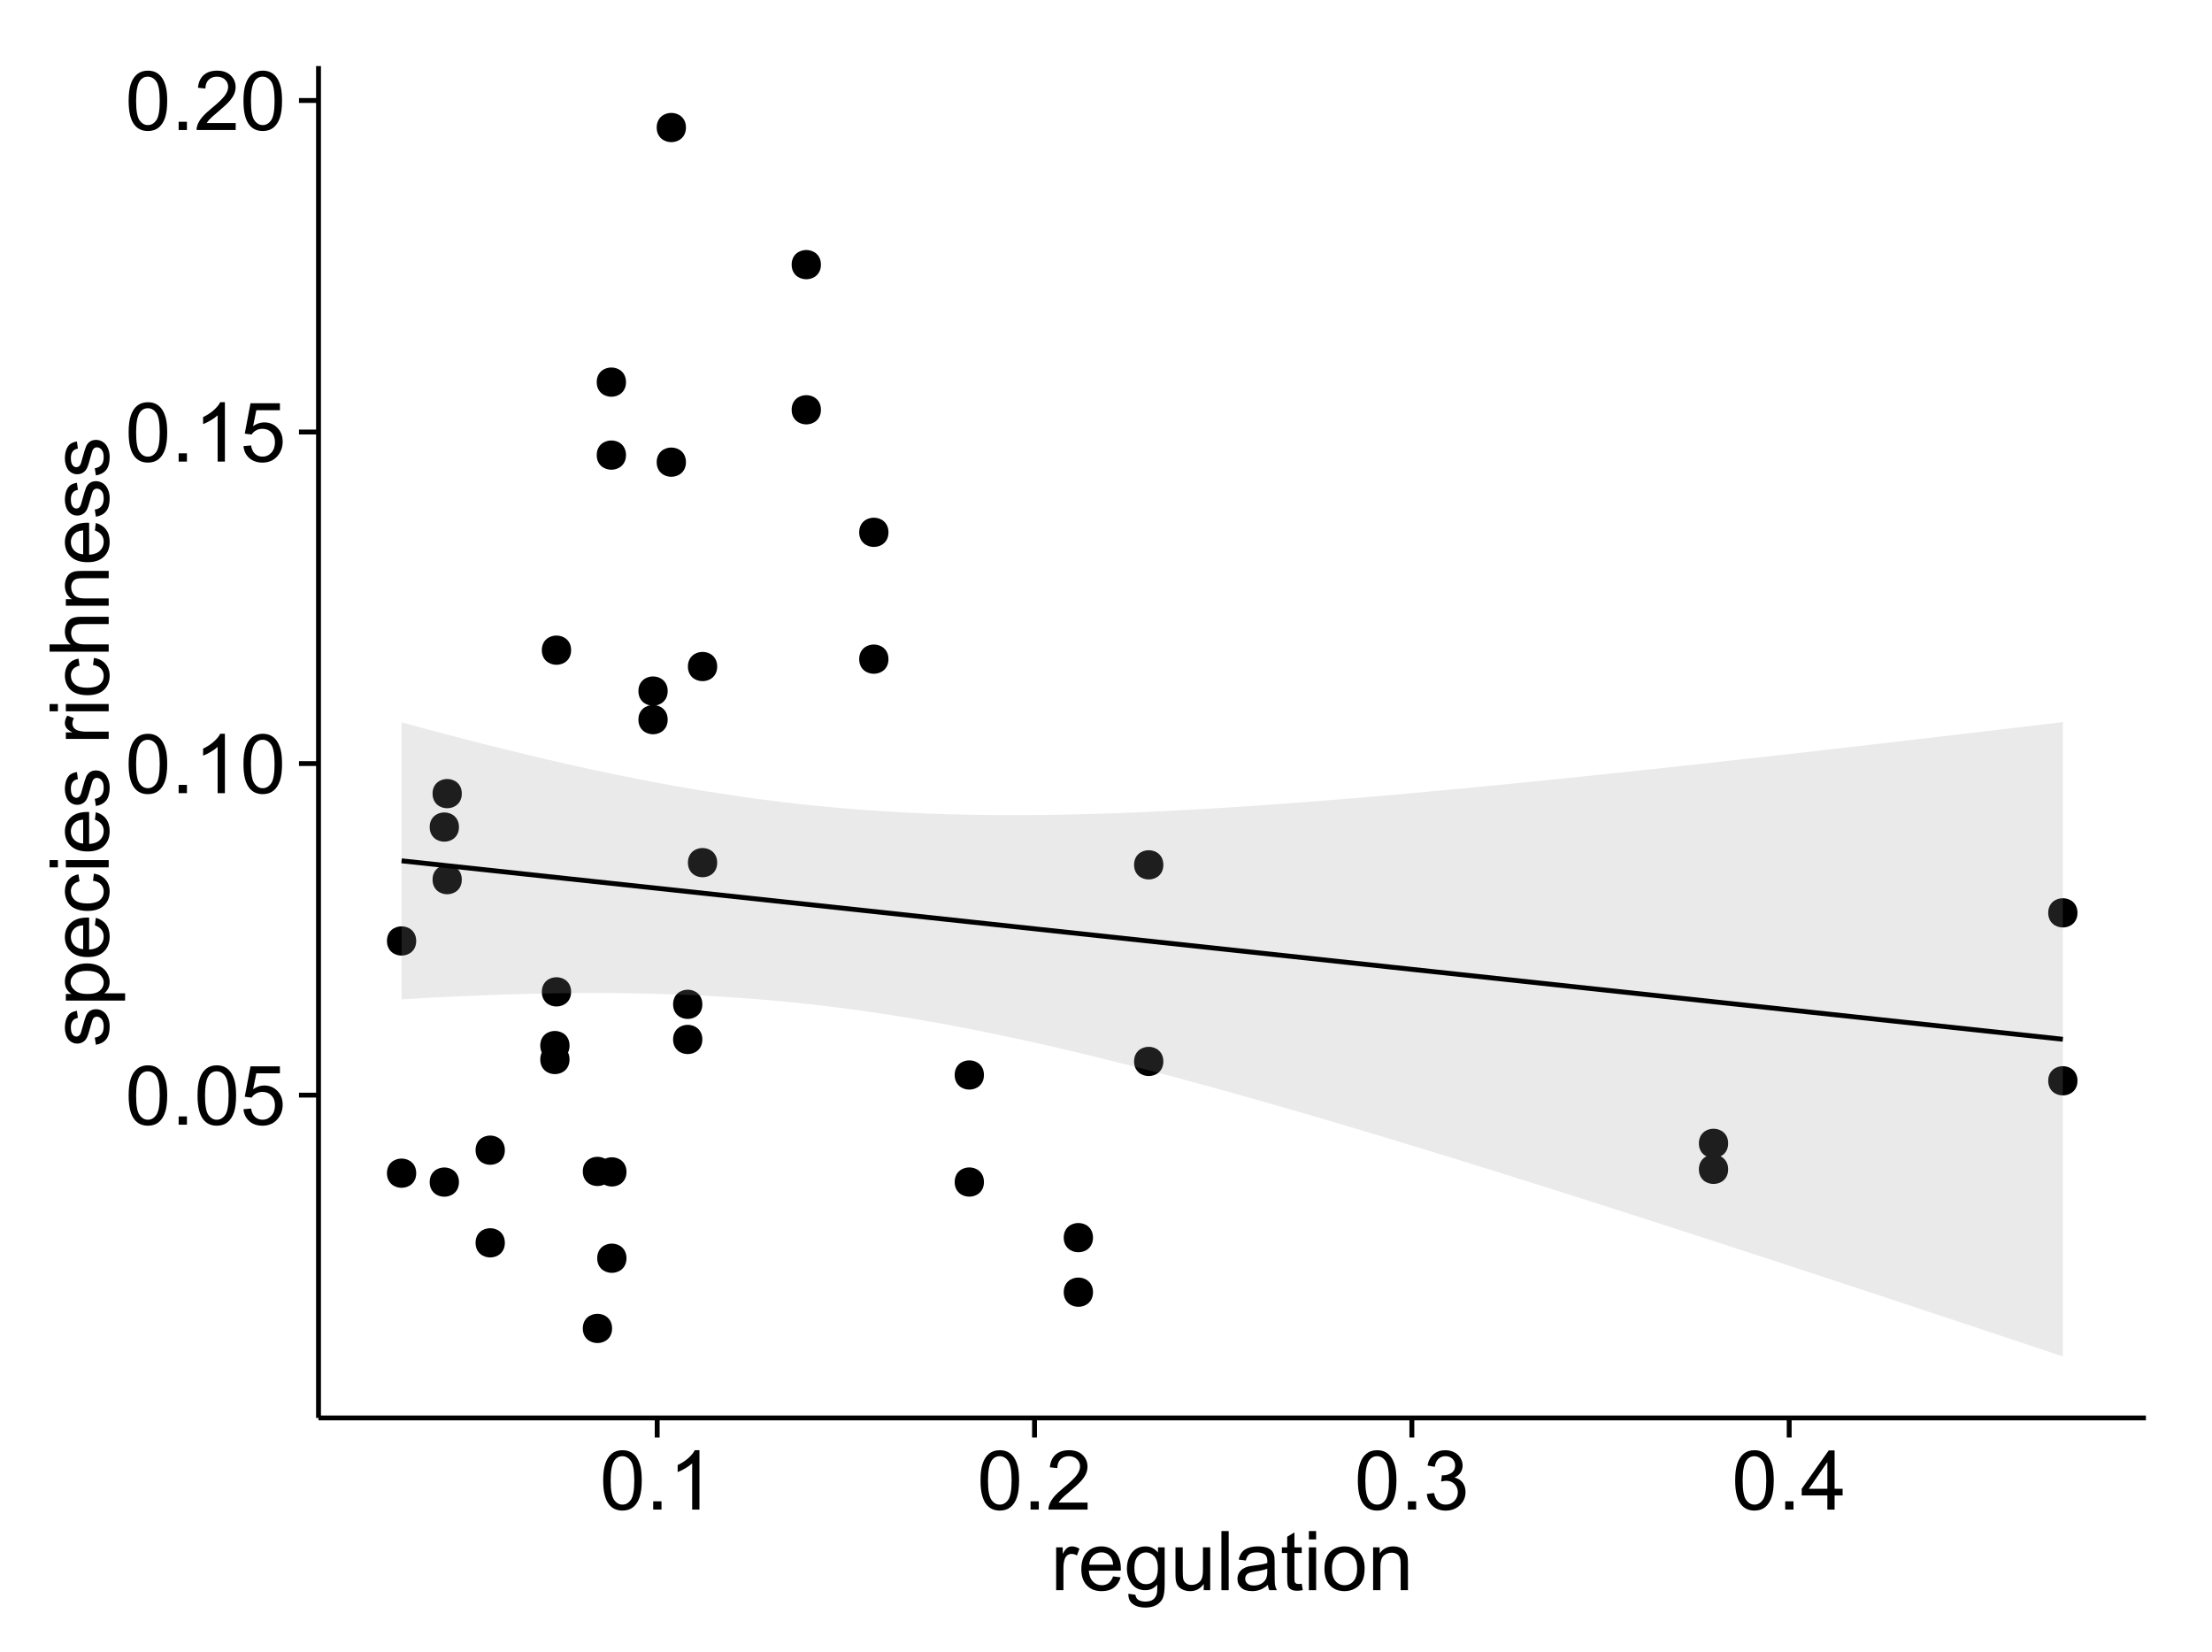 <?xml version="1.0" encoding="UTF-8"?>
<svg xmlns="http://www.w3.org/2000/svg" xmlns:xlink="http://www.w3.org/1999/xlink" width="482pt" height="360pt" viewBox="0 0 482 360" version="1.1">
<defs>
<g>
<symbol overflow="visible" id="glyph0-0">
<path style="stroke:none;" d="M 0.746 -6.355 C 0.742 -7.875 0.898 -9.102 1.215 -10.031 C 1.527 -10.961 1.996 -11.676 2.613 -12.18 C 3.23 -12.684 4.008 -12.938 4.949 -12.938 C 5.637 -12.938 6.242 -12.797 6.766 -12.52 C 7.285 -12.238 7.715 -11.836 8.059 -11.316 C 8.395 -10.789 8.664 -10.152 8.859 -9.398 C 9.051 -8.645 9.145 -7.629 9.148 -6.355 C 9.145 -4.84 8.992 -3.617 8.684 -2.691 C 8.371 -1.762 7.906 -1.047 7.289 -0.539 C 6.672 -0.035 5.891 0.215 4.949 0.219 C 3.703 0.215 2.727 -0.227 2.023 -1.117 C 1.168 -2.188 0.742 -3.934 0.746 -6.355 Z M 2.375 -6.355 C 2.371 -4.234 2.621 -2.824 3.117 -2.129 C 3.609 -1.426 4.219 -1.078 4.949 -1.082 C 5.672 -1.078 6.281 -1.43 6.781 -2.137 C 7.273 -2.836 7.523 -4.242 7.523 -6.355 C 7.523 -8.473 7.273 -9.883 6.781 -10.582 C 6.281 -11.277 5.664 -11.625 4.93 -11.629 C 4.199 -11.625 3.621 -11.316 3.191 -10.703 C 2.645 -9.918 2.371 -8.469 2.375 -6.355 Z M 2.375 -6.355 "/>
</symbol>
<symbol overflow="visible" id="glyph0-1">
<path style="stroke:none;" d="M 1.633 0 L 1.633 -1.801 L 3.438 -1.801 L 3.438 0 Z M 1.633 0 "/>
</symbol>
<symbol overflow="visible" id="glyph0-2">
<path style="stroke:none;" d="M 0.746 -3.375 L 2.406 -3.516 C 2.527 -2.707 2.812 -2.098 3.266 -1.691 C 3.711 -1.281 4.254 -1.078 4.887 -1.082 C 5.648 -1.078 6.293 -1.363 6.82 -1.941 C 7.344 -2.512 7.605 -3.273 7.609 -4.227 C 7.605 -5.125 7.352 -5.84 6.848 -6.363 C 6.34 -6.883 5.676 -7.141 4.859 -7.145 C 4.344 -7.141 3.887 -7.027 3.48 -6.797 C 3.07 -6.566 2.746 -6.266 2.516 -5.898 L 1.027 -6.09 L 2.277 -12.711 L 8.684 -12.711 L 8.684 -11.195 L 3.543 -11.195 L 2.848 -7.734 C 3.621 -8.273 4.43 -8.543 5.281 -8.543 C 6.402 -8.543 7.352 -8.152 8.129 -7.371 C 8.898 -6.59 9.285 -5.586 9.289 -4.367 C 9.285 -3.195 8.945 -2.188 8.27 -1.344 C 7.441 -0.301 6.316 0.215 4.887 0.219 C 3.715 0.215 2.758 -0.109 2.016 -0.766 C 1.273 -1.418 0.848 -2.289 0.746 -3.375 Z M 0.746 -3.375 "/>
</symbol>
<symbol overflow="visible" id="glyph0-3">
<path style="stroke:none;" d="M 6.707 0 L 5.125 0 L 5.125 -10.082 C 4.742 -9.715 4.242 -9.352 3.625 -8.988 C 3.004 -8.625 2.449 -8.352 1.961 -8.172 L 1.961 -9.703 C 2.844 -10.117 3.617 -10.621 4.281 -11.215 C 4.941 -11.805 5.41 -12.379 5.688 -12.938 L 6.707 -12.938 Z M 6.707 0 "/>
</symbol>
<symbol overflow="visible" id="glyph0-4">
<path style="stroke:none;" d="M 9.062 -1.52 L 9.062 0 L 0.547 0 C 0.531 -0.379 0.594 -0.742 0.73 -1.098 C 0.945 -1.676 1.293 -2.25 1.77 -2.812 C 2.246 -3.375 2.934 -4.023 3.84 -4.766 C 5.238 -5.906 6.188 -6.816 6.68 -7.492 C 7.172 -8.16 7.418 -8.793 7.418 -9.395 C 7.418 -10.02 7.191 -10.551 6.746 -10.98 C 6.293 -11.41 5.711 -11.625 4.992 -11.629 C 4.23 -11.625 3.621 -11.395 3.164 -10.941 C 2.703 -10.48 2.469 -9.848 2.469 -9.043 L 0.844 -9.211 C 0.953 -10.422 1.371 -11.344 2.102 -11.984 C 2.824 -12.617 3.801 -12.938 5.027 -12.938 C 6.262 -12.938 7.238 -12.594 7.961 -11.91 C 8.68 -11.223 9.039 -10.371 9.043 -9.359 C 9.039 -8.84 8.934 -8.336 8.727 -7.84 C 8.512 -7.34 8.164 -6.812 7.676 -6.266 C 7.188 -5.711 6.375 -4.957 5.238 -4 C 4.285 -3.199 3.676 -2.66 3.41 -2.379 C 3.141 -2.094 2.918 -1.805 2.742 -1.52 Z M 9.062 -1.52 "/>
</symbol>
<symbol overflow="visible" id="glyph0-5">
<path style="stroke:none;" d="M 0.758 -3.402 L 2.336 -3.613 C 2.516 -2.711 2.824 -2.062 3.266 -1.672 C 3.699 -1.273 4.23 -1.078 4.859 -1.082 C 5.602 -1.078 6.23 -1.336 6.746 -1.855 C 7.254 -2.367 7.512 -3.004 7.516 -3.77 C 7.512 -4.492 7.273 -5.094 6.801 -5.566 C 6.324 -6.035 5.723 -6.27 4.992 -6.273 C 4.691 -6.27 4.316 -6.211 3.875 -6.102 L 4.051 -7.488 C 4.152 -7.473 4.238 -7.465 4.305 -7.469 C 4.977 -7.465 5.582 -7.641 6.125 -7.996 C 6.66 -8.344 6.93 -8.887 6.934 -9.625 C 6.93 -10.199 6.734 -10.68 6.344 -11.062 C 5.949 -11.445 5.441 -11.637 4.824 -11.637 C 4.207 -11.637 3.695 -11.441 3.285 -11.055 C 2.875 -10.668 2.613 -10.09 2.496 -9.316 L 0.914 -9.598 C 1.105 -10.656 1.543 -11.477 2.23 -12.062 C 2.914 -12.645 3.766 -12.938 4.789 -12.938 C 5.488 -12.938 6.137 -12.785 6.73 -12.484 C 7.32 -12.18 7.773 -11.77 8.09 -11.25 C 8.402 -10.727 8.559 -10.172 8.562 -9.59 C 8.559 -9.031 8.41 -8.523 8.113 -8.066 C 7.812 -7.609 7.371 -7.246 6.785 -6.977 C 7.547 -6.801 8.137 -6.438 8.562 -5.883 C 8.98 -5.328 9.191 -4.633 9.195 -3.805 C 9.191 -2.676 8.781 -1.723 7.965 -0.945 C 7.141 -0.164 6.105 0.223 4.852 0.227 C 3.719 0.223 2.777 -0.109 2.035 -0.781 C 1.285 -1.453 0.859 -2.328 0.758 -3.402 Z M 0.758 -3.402 "/>
</symbol>
<symbol overflow="visible" id="glyph0-6">
<path style="stroke:none;" d="M 5.82 0 L 5.82 -3.086 L 0.227 -3.086 L 0.227 -4.535 L 6.109 -12.883 L 7.398 -12.883 L 7.398 -4.535 L 9.141 -4.535 L 9.141 -3.086 L 7.398 -3.086 L 7.398 0 Z M 5.82 -4.535 L 5.82 -10.344 L 1.785 -4.535 Z M 5.82 -4.535 "/>
</symbol>
<symbol overflow="visible" id="glyph0-7">
<path style="stroke:none;" d="M 1.168 0 L 1.168 -9.336 L 2.594 -9.336 L 2.594 -7.918 C 2.953 -8.578 3.289 -9.016 3.598 -9.23 C 3.906 -9.438 4.242 -9.543 4.613 -9.547 C 5.145 -9.543 5.688 -9.375 6.242 -9.035 L 5.695 -7.566 C 5.309 -7.793 4.922 -7.91 4.535 -7.91 C 4.188 -7.91 3.875 -7.805 3.602 -7.598 C 3.324 -7.387 3.129 -7.098 3.016 -6.734 C 2.836 -6.168 2.746 -5.555 2.75 -4.887 L 2.75 0 Z M 1.168 0 "/>
</symbol>
<symbol overflow="visible" id="glyph0-8">
<path style="stroke:none;" d="M 7.578 -3.008 L 9.211 -2.805 C 8.953 -1.848 8.473 -1.105 7.777 -0.578 C 7.078 -0.051 6.188 0.211 5.105 0.211 C 3.738 0.211 2.656 -0.207 1.859 -1.051 C 1.055 -1.887 0.656 -3.066 0.66 -4.586 C 0.656 -6.156 1.059 -7.375 1.871 -8.246 C 2.676 -9.109 3.727 -9.543 5.02 -9.547 C 6.266 -9.543 7.285 -9.117 8.078 -8.27 C 8.867 -7.418 9.262 -6.223 9.266 -4.684 C 9.262 -4.586 9.258 -4.445 9.254 -4.262 L 2.293 -4.262 C 2.348 -3.234 2.641 -2.449 3.164 -1.906 C 3.684 -1.359 4.332 -1.09 5.117 -1.09 C 5.691 -1.09 6.188 -1.242 6.598 -1.547 C 7.008 -1.852 7.332 -2.336 7.578 -3.008 Z M 2.383 -5.562 L 7.594 -5.562 C 7.523 -6.344 7.324 -6.934 6.996 -7.328 C 6.492 -7.934 5.836 -8.238 5.035 -8.242 C 4.305 -8.238 3.695 -7.996 3.203 -7.512 C 2.707 -7.027 2.434 -6.375 2.383 -5.562 Z M 2.383 -5.562 "/>
</symbol>
<symbol overflow="visible" id="glyph0-9">
<path style="stroke:none;" d="M 0.898 0.773 L 2.434 1 C 2.496 1.473 2.676 1.82 2.969 2.039 C 3.359 2.328 3.895 2.473 4.578 2.477 C 5.309 2.473 5.875 2.328 6.277 2.039 C 6.672 1.746 6.941 1.336 7.086 0.809 C 7.164 0.484 7.203 -0.191 7.199 -1.223 C 6.504 -0.406 5.641 0 4.613 0 C 3.324 0 2.332 -0.461 1.633 -1.387 C 0.926 -2.312 0.574 -3.422 0.578 -4.719 C 0.574 -5.605 0.734 -6.43 1.062 -7.184 C 1.383 -7.934 1.852 -8.516 2.465 -8.93 C 3.074 -9.34 3.793 -9.543 4.625 -9.547 C 5.719 -9.543 6.629 -9.098 7.348 -8.211 L 7.348 -9.336 L 8.805 -9.336 L 8.805 -1.266 C 8.801 0.188 8.652 1.215 8.359 1.824 C 8.062 2.426 7.594 2.906 6.953 3.262 C 6.309 3.609 5.52 3.785 4.586 3.789 C 3.473 3.785 2.574 3.535 1.887 3.035 C 1.199 2.535 0.867 1.781 0.898 0.773 Z M 2.207 -4.836 C 2.203 -3.605 2.445 -2.711 2.934 -2.152 C 3.418 -1.586 4.027 -1.305 4.766 -1.309 C 5.484 -1.305 6.094 -1.586 6.59 -2.148 C 7.078 -2.707 7.324 -3.586 7.328 -4.781 C 7.324 -5.922 7.07 -6.781 6.566 -7.363 C 6.059 -7.941 5.449 -8.23 4.738 -8.234 C 4.031 -8.23 3.434 -7.945 2.945 -7.379 C 2.449 -6.805 2.203 -5.957 2.207 -4.836 Z M 2.207 -4.836 "/>
</symbol>
<symbol overflow="visible" id="glyph0-10">
<path style="stroke:none;" d="M 7.305 0 L 7.305 -1.371 C 6.574 -0.316 5.586 0.211 4.344 0.211 C 3.789 0.211 3.273 0.105 2.797 -0.105 C 2.316 -0.316 1.965 -0.578 1.734 -0.898 C 1.504 -1.215 1.34 -1.609 1.25 -2.074 C 1.18 -2.383 1.148 -2.875 1.152 -3.551 L 1.152 -9.336 L 2.734 -9.336 L 2.734 -4.156 C 2.73 -3.328 2.762 -2.773 2.828 -2.488 C 2.926 -2.07 3.137 -1.742 3.461 -1.508 C 3.781 -1.266 4.18 -1.148 4.656 -1.152 C 5.129 -1.148 5.574 -1.27 5.992 -1.516 C 6.406 -1.758 6.699 -2.09 6.875 -2.508 C 7.047 -2.926 7.137 -3.531 7.137 -4.332 L 7.137 -9.336 L 8.719 -9.336 L 8.719 0 Z M 7.305 0 "/>
</symbol>
<symbol overflow="visible" id="glyph0-11">
<path style="stroke:none;" d="M 1.152 0 L 1.152 -12.883 L 2.734 -12.883 L 2.734 0 Z M 1.152 0 "/>
</symbol>
<symbol overflow="visible" id="glyph0-12">
<path style="stroke:none;" d="M 7.277 -1.152 C 6.691 -0.652 6.125 -0.301 5.586 -0.098 C 5.039 0.109 4.457 0.211 3.84 0.211 C 2.812 0.211 2.027 -0.039 1.477 -0.539 C 0.922 -1.039 0.645 -1.68 0.648 -2.461 C 0.645 -2.918 0.75 -3.336 0.961 -3.715 C 1.168 -4.09 1.438 -4.391 1.777 -4.621 C 2.113 -4.848 2.496 -5.02 2.918 -5.141 C 3.227 -5.219 3.695 -5.301 4.324 -5.379 C 5.602 -5.531 6.539 -5.711 7.145 -5.922 C 7.148 -6.137 7.152 -6.273 7.156 -6.336 C 7.152 -6.977 7.004 -7.434 6.707 -7.699 C 6.301 -8.055 5.699 -8.23 4.906 -8.234 C 4.156 -8.23 3.609 -8.102 3.258 -7.844 C 2.902 -7.582 2.637 -7.121 2.469 -6.461 L 0.922 -6.672 C 1.059 -7.332 1.293 -7.867 1.617 -8.273 C 1.938 -8.68 2.402 -8.992 3.016 -9.215 C 3.621 -9.434 4.328 -9.543 5.133 -9.547 C 5.93 -9.543 6.574 -9.449 7.074 -9.266 C 7.566 -9.074 7.934 -8.84 8.172 -8.555 C 8.402 -8.27 8.566 -7.91 8.664 -7.48 C 8.715 -7.207 8.742 -6.719 8.746 -6.02 L 8.746 -3.91 C 8.742 -2.434 8.773 -1.504 8.844 -1.117 C 8.906 -0.727 9.043 -0.355 9.246 0 L 7.594 0 C 7.43 -0.328 7.324 -0.711 7.277 -1.152 Z M 7.145 -4.684 C 6.566 -4.445 5.707 -4.246 4.562 -4.086 C 3.91 -3.988 3.449 -3.883 3.18 -3.77 C 2.91 -3.648 2.703 -3.477 2.555 -3.254 C 2.406 -3.027 2.332 -2.777 2.336 -2.504 C 2.332 -2.078 2.492 -1.727 2.816 -1.449 C 3.133 -1.164 3.602 -1.023 4.219 -1.027 C 4.828 -1.023 5.367 -1.156 5.844 -1.426 C 6.312 -1.691 6.664 -2.059 6.891 -2.523 C 7.059 -2.879 7.141 -3.406 7.145 -4.105 Z M 7.145 -4.684 "/>
</symbol>
<symbol overflow="visible" id="glyph0-13">
<path style="stroke:none;" d="M 4.641 -1.414 L 4.867 -0.016 C 4.422 0.078 4.023 0.121 3.672 0.125 C 3.098 0.121 2.652 0.035 2.336 -0.148 C 2.02 -0.328 1.797 -0.566 1.668 -0.863 C 1.539 -1.156 1.477 -1.781 1.477 -2.734 L 1.477 -8.102 L 0.316 -8.102 L 0.316 -9.336 L 1.477 -9.336 L 1.477 -11.645 L 3.051 -12.594 L 3.051 -9.336 L 4.641 -9.336 L 4.641 -8.102 L 3.051 -8.102 L 3.051 -2.645 C 3.047 -2.191 3.074 -1.902 3.133 -1.773 C 3.188 -1.645 3.277 -1.543 3.406 -1.465 C 3.527 -1.387 3.707 -1.348 3.945 -1.352 C 4.117 -1.348 4.352 -1.367 4.641 -1.414 Z M 4.641 -1.414 "/>
</symbol>
<symbol overflow="visible" id="glyph0-14">
<path style="stroke:none;" d="M 1.195 -11.066 L 1.195 -12.883 L 2.777 -12.883 L 2.777 -11.066 Z M 1.195 0 L 1.195 -9.336 L 2.777 -9.336 L 2.777 0 Z M 1.195 0 "/>
</symbol>
<symbol overflow="visible" id="glyph0-15">
<path style="stroke:none;" d="M 0.598 -4.668 C 0.598 -6.391 1.078 -7.672 2.039 -8.508 C 2.84 -9.199 3.816 -9.543 4.977 -9.547 C 6.254 -9.543 7.305 -9.125 8.121 -8.285 C 8.934 -7.441 9.34 -6.277 9.344 -4.797 C 9.34 -3.594 9.16 -2.648 8.801 -1.961 C 8.441 -1.27 7.914 -0.734 7.227 -0.359 C 6.535 0.023 5.785 0.211 4.977 0.211 C 3.664 0.211 2.609 -0.207 1.805 -1.047 C 1 -1.883 0.598 -3.09 0.598 -4.668 Z M 2.223 -4.668 C 2.219 -3.469 2.48 -2.574 3.004 -1.98 C 3.523 -1.387 4.18 -1.09 4.977 -1.09 C 5.758 -1.09 6.41 -1.387 6.934 -1.984 C 7.453 -2.582 7.715 -3.492 7.719 -4.719 C 7.715 -5.871 7.453 -6.746 6.93 -7.344 C 6.402 -7.934 5.75 -8.23 4.977 -8.234 C 4.18 -8.23 3.523 -7.938 3.004 -7.348 C 2.48 -6.754 2.219 -5.859 2.223 -4.668 Z M 2.223 -4.668 "/>
</symbol>
<symbol overflow="visible" id="glyph0-16">
<path style="stroke:none;" d="M 1.188 0 L 1.188 -9.336 L 2.609 -9.336 L 2.609 -8.008 C 3.293 -9.031 4.285 -9.543 5.582 -9.547 C 6.141 -9.543 6.656 -9.441 7.133 -9.242 C 7.602 -9.035 7.957 -8.77 8.191 -8.445 C 8.426 -8.113 8.59 -7.727 8.684 -7.277 C 8.742 -6.98 8.77 -6.465 8.773 -5.738 L 8.773 0 L 7.188 0 L 7.188 -5.68 C 7.184 -6.32 7.121 -6.801 7.004 -7.121 C 6.879 -7.438 6.66 -7.695 6.348 -7.887 C 6.031 -8.074 5.664 -8.168 5.246 -8.172 C 4.566 -8.168 3.984 -7.953 3.5 -7.531 C 3.008 -7.102 2.766 -6.293 2.77 -5.098 L 2.77 0 Z M 1.188 0 "/>
</symbol>
<symbol overflow="visible" id="glyph1-0">
<path style="stroke:none;" d="M -2.785 -0.555 L -3.031 -2.117 C -2.402 -2.203 -1.922 -2.449 -1.59 -2.852 C -1.254 -3.25 -1.09 -3.812 -1.09 -4.535 C -1.09 -5.262 -1.234 -5.801 -1.531 -6.152 C -1.824 -6.504 -2.172 -6.68 -2.574 -6.68 C -2.926 -6.68 -3.207 -6.523 -3.418 -6.215 C -3.555 -5.996 -3.734 -5.457 -3.953 -4.598 C -4.246 -3.434 -4.5 -2.629 -4.715 -2.184 C -4.926 -1.734 -5.223 -1.395 -5.602 -1.164 C -5.98 -0.93 -6.398 -0.812 -6.855 -0.816 C -7.27 -0.812 -7.652 -0.91 -8.012 -1.102 C -8.363 -1.293 -8.66 -1.551 -8.895 -1.883 C -9.074 -2.125 -9.227 -2.461 -9.355 -2.887 C -9.48 -3.309 -9.543 -3.766 -9.547 -4.254 C -9.543 -4.984 -9.438 -5.625 -9.23 -6.184 C -9.016 -6.734 -8.73 -7.145 -8.371 -7.41 C -8.008 -7.672 -7.527 -7.852 -6.926 -7.953 L -6.715 -6.406 C -7.195 -6.332 -7.57 -6.129 -7.84 -5.797 C -8.105 -5.457 -8.238 -4.98 -8.242 -4.367 C -8.238 -3.637 -8.117 -3.121 -7.883 -2.812 C -7.641 -2.5 -7.359 -2.344 -7.039 -2.348 C -6.832 -2.344 -6.648 -2.406 -6.484 -2.539 C -6.312 -2.664 -6.172 -2.867 -6.062 -3.148 C -6.004 -3.301 -5.871 -3.766 -5.66 -4.543 C -5.359 -5.66 -5.113 -6.441 -4.926 -6.887 C -4.734 -7.324 -4.457 -7.672 -4.094 -7.926 C -3.73 -8.176 -3.281 -8.301 -2.742 -8.305 C -2.211 -8.301 -1.711 -8.148 -1.25 -7.844 C -0.781 -7.535 -0.422 -7.09 -0.172 -6.512 C 0.086 -5.926 0.211 -5.27 0.211 -4.543 C 0.211 -3.328 -0.039 -2.406 -0.543 -1.77 C -1.047 -1.133 -1.793 -0.727 -2.785 -0.555 Z M -2.785 -0.555 "/>
</symbol>
<symbol overflow="visible" id="glyph1-1">
<path style="stroke:none;" d="M 3.578 -1.188 L -9.336 -1.188 L -9.336 -2.629 L -8.121 -2.629 C -8.594 -2.965 -8.949 -3.348 -9.188 -3.777 C -9.426 -4.203 -9.543 -4.723 -9.547 -5.336 C -9.543 -6.129 -9.34 -6.832 -8.93 -7.445 C -8.516 -8.051 -7.934 -8.512 -7.191 -8.824 C -6.441 -9.133 -5.625 -9.285 -4.738 -9.289 C -3.781 -9.285 -2.922 -9.113 -2.156 -8.773 C -1.391 -8.43 -0.805 -7.934 -0.398 -7.281 C 0.008 -6.625 0.211 -5.938 0.211 -5.219 C 0.211 -4.691 0.102 -4.219 -0.121 -3.801 C -0.344 -3.379 -0.625 -3.035 -0.965 -2.77 L 3.578 -2.77 Z M -4.613 -2.621 C -3.41 -2.613 -2.523 -2.855 -1.949 -3.348 C -1.375 -3.832 -1.09 -4.422 -1.09 -5.117 C -1.09 -5.816 -1.387 -6.418 -1.98 -6.922 C -2.574 -7.418 -3.496 -7.668 -4.746 -7.672 C -5.934 -7.668 -6.824 -7.426 -7.418 -6.938 C -8.008 -6.449 -8.301 -5.863 -8.305 -5.188 C -8.301 -4.508 -7.988 -3.914 -7.359 -3.398 C -6.727 -2.879 -5.809 -2.617 -4.613 -2.621 Z M -4.613 -2.621 "/>
</symbol>
<symbol overflow="visible" id="glyph1-2">
<path style="stroke:none;" d="M -3.004 -7.578 L -2.805 -9.211 C -1.848 -8.953 -1.105 -8.473 -0.578 -7.777 C -0.051 -7.078 0.211 -6.188 0.211 -5.105 C 0.211 -3.738 -0.207 -2.656 -1.051 -1.859 C -1.887 -1.055 -3.066 -0.656 -4.586 -0.66 C -6.156 -0.656 -7.375 -1.059 -8.246 -1.871 C -9.109 -2.676 -9.543 -3.727 -9.547 -5.02 C -9.543 -6.266 -9.117 -7.285 -8.27 -8.078 C -7.418 -8.867 -6.223 -9.262 -4.684 -9.266 C -4.586 -9.262 -4.445 -9.258 -4.262 -9.254 L -4.262 -2.293 C -3.234 -2.348 -2.449 -2.641 -1.906 -3.164 C -1.359 -3.684 -1.09 -4.332 -1.09 -5.117 C -1.09 -5.691 -1.242 -6.188 -1.547 -6.598 C -1.852 -7.008 -2.336 -7.332 -3.004 -7.578 Z M -5.562 -2.383 L -5.562 -7.594 C -6.344 -7.523 -6.934 -7.324 -7.328 -6.996 C -7.934 -6.492 -8.238 -5.836 -8.242 -5.035 C -8.238 -4.305 -7.996 -3.695 -7.512 -3.203 C -7.027 -2.707 -6.375 -2.434 -5.562 -2.383 Z M -5.562 -2.383 "/>
</symbol>
<symbol overflow="visible" id="glyph1-3">
<path style="stroke:none;" d="M -3.418 -7.277 L -3.215 -8.832 C -2.141 -8.66 -1.301 -8.227 -0.699 -7.527 C -0.09 -6.824 0.211 -5.965 0.211 -4.949 C 0.211 -3.668 -0.203 -2.641 -1.039 -1.867 C -1.871 -1.09 -3.07 -0.703 -4.633 -0.703 C -5.637 -0.703 -6.52 -0.867 -7.277 -1.203 C -8.031 -1.535 -8.598 -2.047 -8.977 -2.73 C -9.355 -3.41 -9.543 -4.152 -9.547 -4.957 C -9.543 -5.969 -9.289 -6.797 -8.777 -7.441 C -8.262 -8.086 -7.531 -8.5 -6.59 -8.684 L -6.355 -7.145 C -6.98 -6.996 -7.453 -6.738 -7.77 -6.367 C -8.082 -5.992 -8.238 -5.543 -8.242 -5.02 C -8.238 -4.219 -7.953 -3.57 -7.387 -3.074 C -6.812 -2.574 -5.91 -2.324 -4.676 -2.328 C -3.422 -2.324 -2.508 -2.566 -1.941 -3.047 C -1.371 -3.527 -1.09 -4.152 -1.09 -4.93 C -1.09 -5.547 -1.277 -6.066 -1.66 -6.484 C -2.035 -6.898 -2.621 -7.164 -3.418 -7.277 Z M -3.418 -7.277 "/>
</symbol>
<symbol overflow="visible" id="glyph1-4">
<path style="stroke:none;" d="M -11.066 -1.195 L -12.883 -1.195 L -12.883 -2.777 L -11.066 -2.777 Z M 0 -1.195 L -9.336 -1.195 L -9.336 -2.777 L 0 -2.777 Z M 0 -1.195 "/>
</symbol>
<symbol overflow="visible" id="glyph1-5">
<path style="stroke:none;" d=""/>
</symbol>
<symbol overflow="visible" id="glyph1-6">
<path style="stroke:none;" d="M 0 -1.168 L -9.336 -1.168 L -9.336 -2.594 L -7.918 -2.594 C -8.578 -2.953 -9.016 -3.289 -9.23 -3.598 C -9.438 -3.906 -9.543 -4.242 -9.547 -4.613 C -9.543 -5.145 -9.375 -5.688 -9.035 -6.242 L -7.566 -5.695 C -7.793 -5.309 -7.91 -4.922 -7.91 -4.535 C -7.91 -4.188 -7.805 -3.875 -7.598 -3.602 C -7.387 -3.324 -7.098 -3.129 -6.734 -3.016 C -6.168 -2.836 -5.555 -2.746 -4.887 -2.75 L 0 -2.75 Z M 0 -1.168 "/>
</symbol>
<symbol overflow="visible" id="glyph1-7">
<path style="stroke:none;" d="M 0 -1.188 L -12.883 -1.188 L -12.883 -2.77 L -8.262 -2.77 C -9.117 -3.504 -9.543 -4.434 -9.547 -5.562 C -9.543 -6.25 -9.406 -6.852 -9.137 -7.363 C -8.859 -7.871 -8.484 -8.234 -8.004 -8.457 C -7.523 -8.676 -6.824 -8.789 -5.914 -8.789 L 0 -8.789 L 0 -7.207 L -5.914 -7.207 C -6.703 -7.207 -7.281 -7.035 -7.641 -6.691 C -8 -6.348 -8.18 -5.863 -8.184 -5.238 C -8.18 -4.77 -8.059 -4.328 -7.816 -3.914 C -7.574 -3.5 -7.242 -3.203 -6.828 -3.031 C -6.406 -2.852 -5.832 -2.766 -5.105 -2.77 L 0 -2.77 Z M 0 -1.188 "/>
</symbol>
<symbol overflow="visible" id="glyph1-8">
<path style="stroke:none;" d="M 0 -1.188 L -9.336 -1.188 L -9.336 -2.609 L -8.008 -2.609 C -9.031 -3.293 -9.543 -4.285 -9.547 -5.582 C -9.543 -6.141 -9.441 -6.656 -9.242 -7.133 C -9.035 -7.602 -8.77 -7.957 -8.445 -8.191 C -8.113 -8.426 -7.727 -8.59 -7.277 -8.684 C -6.98 -8.742 -6.465 -8.77 -5.738 -8.773 L 0 -8.773 L 0 -7.188 L -5.68 -7.188 C -6.32 -7.184 -6.801 -7.121 -7.121 -7.004 C -7.438 -6.879 -7.695 -6.66 -7.887 -6.348 C -8.074 -6.031 -8.168 -5.664 -8.172 -5.246 C -8.168 -4.57 -7.953 -3.992 -7.531 -3.504 C -7.102 -3.012 -6.293 -2.766 -5.098 -2.77 L 0 -2.77 Z M 0 -1.188 "/>
</symbol>
</g>
<clipPath id="clip1">
  <path d="M 69.406 14.398 L 468.602 14.398 L 468.602 309.953 L 69.406 309.953 Z M 69.406 14.398 "/>
</clipPath>
</defs>
<g id="surface2551">
<rect x="0" y="0" width="482" height="360" style="fill:rgb(100%,100%,100%);fill-opacity:1;stroke:none;"/>
<rect x="0" y="0" width="482" height="360" style="fill:rgb(100%,100%,100%);fill-opacity:1;stroke:none;"/>
<path style="fill:none;stroke-width:1.063;stroke-linecap:round;stroke-linejoin:round;stroke:rgb(100%,100%,100%);stroke-opacity:1;stroke-miterlimit:10;" d="M 0 360 L 482 360 L 482 0 L 0 0 Z M 0 360 "/>
<g clip-path="url(#clip1)" clip-rule="nonzero">
<path style=" stroke:none;fill-rule:nonzero;fill:rgb(100%,100%,100%);fill-opacity:1;" d="M 69.406 308.957 L 467.602 308.957 L 467.602 14.402 L 69.406 14.402 Z M 69.406 308.957 "/>
<path style=" stroke:none;fill-rule:nonzero;fill:rgb(0%,0%,0%);fill-opacity:1;" d="M 99.566 191.664 C 99.566 194.5 95.316 194.5 95.316 191.664 C 95.316 188.832 99.566 188.832 99.566 191.664 "/>
<path style=" stroke:none;fill-rule:nonzero;fill:rgb(0%,0%,0%);fill-opacity:1;" d="M 252.43 231.277 C 252.43 234.113 248.18 234.113 248.18 231.277 C 248.18 228.445 252.43 228.445 252.43 231.277 "/>
<path style=" stroke:none;fill-rule:nonzero;fill:rgb(0%,0%,0%);fill-opacity:1;" d="M 89.629 255.625 C 89.629 258.461 85.379 258.461 85.379 255.625 C 85.379 252.793 89.629 252.793 89.629 255.625 "/>
<path style=" stroke:none;fill-rule:nonzero;fill:rgb(0%,0%,0%);fill-opacity:1;" d="M 252.43 188.445 C 252.43 191.277 248.18 191.277 248.18 188.445 C 248.18 185.609 252.43 185.609 252.43 188.445 "/>
<path style=" stroke:none;fill-rule:nonzero;fill:rgb(0%,0%,0%);fill-opacity:1;" d="M 177.816 89.289 C 177.816 92.121 173.566 92.121 173.566 89.289 C 173.566 86.453 177.816 86.453 177.816 89.289 "/>
<path style=" stroke:none;fill-rule:nonzero;fill:rgb(0%,0%,0%);fill-opacity:1;" d="M 451.625 235.496 C 451.625 238.332 447.375 238.332 447.375 235.496 C 447.375 232.664 451.625 232.664 451.625 235.496 "/>
<path style=" stroke:none;fill-rule:nonzero;fill:rgb(0%,0%,0%);fill-opacity:1;" d="M 451.625 198.902 C 451.625 201.738 447.375 201.738 447.375 198.902 C 447.375 196.066 451.625 196.066 451.625 198.902 "/>
<path style=" stroke:none;fill-rule:nonzero;fill:rgb(0%,0%,0%);fill-opacity:1;" d="M 98.945 180.211 C 98.945 183.047 94.691 183.047 94.691 180.211 C 94.691 177.375 98.945 177.375 98.945 180.211 "/>
<path style=" stroke:none;fill-rule:nonzero;fill:rgb(0%,0%,0%);fill-opacity:1;" d="M 98.945 257.57 C 98.945 260.402 94.691 260.402 94.691 257.57 C 94.691 254.734 98.945 254.734 98.945 257.57 "/>
<path style=" stroke:none;fill-rule:nonzero;fill:rgb(0%,0%,0%);fill-opacity:1;" d="M 123.039 227.824 C 123.039 230.66 118.789 230.66 118.789 227.824 C 118.789 224.988 123.039 224.988 123.039 227.824 "/>
<path style=" stroke:none;fill-rule:nonzero;fill:rgb(0%,0%,0%);fill-opacity:1;" d="M 155.215 145.234 C 155.215 148.066 150.961 148.066 150.961 145.234 C 150.961 142.398 155.215 142.398 155.215 145.234 "/>
<path style=" stroke:none;fill-rule:nonzero;fill:rgb(0%,0%,0%);fill-opacity:1;" d="M 155.215 187.965 C 155.215 190.797 150.961 190.797 150.961 187.965 C 150.961 185.129 155.215 185.129 155.215 187.965 "/>
<path style=" stroke:none;fill-rule:nonzero;fill:rgb(0%,0%,0%);fill-opacity:1;" d="M 192.535 115.988 C 192.535 118.824 188.281 118.824 188.281 115.988 C 188.281 113.152 192.535 113.152 192.535 115.988 "/>
<path style=" stroke:none;fill-rule:nonzero;fill:rgb(0%,0%,0%);fill-opacity:1;" d="M 135.344 83.262 C 135.344 86.098 131.09 86.098 131.09 83.262 C 131.09 80.426 135.344 80.426 135.344 83.262 "/>
<path style=" stroke:none;fill-rule:nonzero;fill:rgb(0%,0%,0%);fill-opacity:1;" d="M 135.344 99.16 C 135.344 101.996 131.09 101.996 131.09 99.16 C 131.09 96.328 135.344 96.328 135.344 99.16 "/>
<path style=" stroke:none;fill-rule:nonzero;fill:rgb(0%,0%,0%);fill-opacity:1;" d="M 375.508 254.789 C 375.508 257.625 371.254 257.625 371.254 254.789 C 371.254 251.957 375.508 251.957 375.508 254.789 "/>
<path style=" stroke:none;fill-rule:nonzero;fill:rgb(0%,0%,0%);fill-opacity:1;" d="M 375.508 249.129 C 375.508 251.965 371.254 251.965 371.254 249.129 C 371.254 246.293 375.508 246.293 375.508 249.129 "/>
<path style=" stroke:none;fill-rule:nonzero;fill:rgb(0%,0%,0%);fill-opacity:1;" d="M 177.816 57.66 C 177.816 60.496 173.566 60.496 173.566 57.66 C 173.566 54.828 177.816 54.828 177.816 57.66 "/>
<path style=" stroke:none;fill-rule:nonzero;fill:rgb(0%,0%,0%);fill-opacity:1;" d="M 192.535 143.625 C 192.535 146.461 188.281 146.461 188.281 143.625 C 188.281 140.789 192.535 140.789 192.535 143.625 "/>
<path style=" stroke:none;fill-rule:nonzero;fill:rgb(0%,0%,0%);fill-opacity:1;" d="M 123.039 230.859 C 123.039 233.695 118.789 233.695 118.789 230.859 C 118.789 228.023 123.039 228.023 123.039 230.859 "/>
<path style=" stroke:none;fill-rule:nonzero;fill:rgb(0%,0%,0%);fill-opacity:1;" d="M 89.629 205.027 C 89.629 207.863 85.379 207.863 85.379 205.027 C 85.379 202.195 89.629 202.195 89.629 205.027 "/>
<path style=" stroke:none;fill-rule:nonzero;fill:rgb(0%,0%,0%);fill-opacity:1;" d="M 99.566 172.922 C 99.566 175.758 95.316 175.758 95.316 172.922 C 95.316 170.09 99.566 170.09 99.566 172.922 "/>
<path style=" stroke:none;fill-rule:nonzero;fill:rgb(0%,0%,0%);fill-opacity:1;" d="M 237.102 281.555 C 237.102 284.391 232.852 284.391 232.852 281.555 C 232.852 278.719 237.102 278.719 237.102 281.555 "/>
<path style=" stroke:none;fill-rule:nonzero;fill:rgb(0%,0%,0%);fill-opacity:1;" d="M 237.102 269.672 C 237.102 272.504 232.852 272.504 232.852 269.672 C 232.852 266.836 237.102 266.836 237.102 269.672 "/>
<path style=" stroke:none;fill-rule:nonzero;fill:rgb(0%,0%,0%);fill-opacity:1;" d="M 148.406 100.703 C 148.406 103.535 144.156 103.535 144.156 100.703 C 144.156 97.867 148.406 97.867 148.406 100.703 "/>
<path style=" stroke:none;fill-rule:nonzero;fill:rgb(0%,0%,0%);fill-opacity:1;" d="M 148.406 27.789 C 148.406 30.625 144.156 30.625 144.156 27.789 C 144.156 24.953 148.406 24.953 148.406 27.789 "/>
<path style=" stroke:none;fill-rule:nonzero;fill:rgb(0%,0%,0%);fill-opacity:1;" d="M 213.344 234.23 C 213.344 237.062 209.09 237.062 209.09 234.23 C 209.09 231.395 213.344 231.395 213.344 234.23 "/>
<path style=" stroke:none;fill-rule:nonzero;fill:rgb(0%,0%,0%);fill-opacity:1;" d="M 213.344 257.559 C 213.344 260.391 209.09 260.391 209.09 257.559 C 209.09 254.723 213.344 254.723 213.344 257.559 "/>
<path style=" stroke:none;fill-rule:nonzero;fill:rgb(0%,0%,0%);fill-opacity:1;" d="M 108.945 250.613 C 108.945 253.449 104.691 253.449 104.691 250.613 C 104.691 247.781 108.945 247.781 108.945 250.613 "/>
<path style=" stroke:none;fill-rule:nonzero;fill:rgb(0%,0%,0%);fill-opacity:1;" d="M 108.945 270.805 C 108.945 273.637 104.691 273.637 104.691 270.805 C 104.691 267.969 108.945 267.969 108.945 270.805 "/>
<path style=" stroke:none;fill-rule:nonzero;fill:rgb(0%,0%,0%);fill-opacity:1;" d="M 123.383 141.664 C 123.383 144.5 119.133 144.5 119.133 141.664 C 119.133 138.832 123.383 138.832 123.383 141.664 "/>
<path style=" stroke:none;fill-rule:nonzero;fill:rgb(0%,0%,0%);fill-opacity:1;" d="M 123.383 216.117 C 123.383 218.953 119.133 218.953 119.133 216.117 C 119.133 213.281 123.383 213.281 123.383 216.117 "/>
<path style=" stroke:none;fill-rule:nonzero;fill:rgb(0%,0%,0%);fill-opacity:1;" d="M 132.312 255.242 C 132.312 258.078 128.059 258.078 128.059 255.242 C 128.059 252.406 132.312 252.406 132.312 255.242 "/>
<path style=" stroke:none;fill-rule:nonzero;fill:rgb(0%,0%,0%);fill-opacity:1;" d="M 132.312 289.457 C 132.312 292.293 128.059 292.293 128.059 289.457 C 128.059 286.621 132.312 286.621 132.312 289.457 "/>
<path style=" stroke:none;fill-rule:nonzero;fill:rgb(0%,0%,0%);fill-opacity:1;" d="M 144.426 150.578 C 144.426 153.41 140.176 153.41 140.176 150.578 C 140.176 147.742 144.426 147.742 144.426 150.578 "/>
<path style=" stroke:none;fill-rule:nonzero;fill:rgb(0%,0%,0%);fill-opacity:1;" d="M 144.426 156.809 C 144.426 159.641 140.176 159.641 140.176 156.809 C 140.176 153.973 144.426 153.973 144.426 156.809 "/>
<path style=" stroke:none;fill-rule:nonzero;fill:rgb(0%,0%,0%);fill-opacity:1;" d="M 151.98 218.832 C 151.98 221.668 147.73 221.668 147.73 218.832 C 147.73 216 151.98 216 151.98 218.832 "/>
<path style=" stroke:none;fill-rule:nonzero;fill:rgb(0%,0%,0%);fill-opacity:1;" d="M 151.98 226.492 C 151.98 229.324 147.73 229.324 147.73 226.492 C 147.73 223.656 151.98 223.656 151.98 226.492 "/>
<path style=" stroke:none;fill-rule:nonzero;fill:rgb(0%,0%,0%);fill-opacity:1;" d="M 135.449 255.344 C 135.449 258.18 131.195 258.18 131.195 255.344 C 131.195 252.508 135.449 252.508 135.449 255.344 "/>
<path style=" stroke:none;fill-rule:nonzero;fill:rgb(0%,0%,0%);fill-opacity:1;" d="M 135.449 274.16 C 135.449 276.996 131.195 276.996 131.195 274.16 C 131.195 271.324 135.449 271.324 135.449 274.16 "/>
<path style=" stroke:none;fill-rule:nonzero;fill:rgb(0%,0%,0%);fill-opacity:1;" d="M 100.629 191.664 C 100.629 195.918 94.254 195.918 94.254 191.664 C 94.254 187.414 100.629 187.414 100.629 191.664 "/>
<path style=" stroke:none;fill-rule:nonzero;fill:rgb(0%,0%,0%);fill-opacity:1;" d="M 253.496 231.277 C 253.496 235.531 247.117 235.531 247.117 231.277 C 247.117 227.027 253.496 227.027 253.496 231.277 "/>
<path style=" stroke:none;fill-rule:nonzero;fill:rgb(0%,0%,0%);fill-opacity:1;" d="M 90.691 255.625 C 90.691 259.879 84.316 259.879 84.316 255.625 C 84.316 251.375 90.691 251.375 90.691 255.625 "/>
<path style=" stroke:none;fill-rule:nonzero;fill:rgb(0%,0%,0%);fill-opacity:1;" d="M 253.496 188.445 C 253.496 192.695 247.117 192.695 247.117 188.445 C 247.117 184.191 253.496 184.191 253.496 188.445 "/>
<path style=" stroke:none;fill-rule:nonzero;fill:rgb(0%,0%,0%);fill-opacity:1;" d="M 178.883 89.289 C 178.883 93.539 172.504 93.539 172.504 89.289 C 172.504 85.035 178.883 85.035 178.883 89.289 "/>
<path style=" stroke:none;fill-rule:nonzero;fill:rgb(0%,0%,0%);fill-opacity:1;" d="M 452.688 235.496 C 452.688 239.75 446.312 239.75 446.312 235.496 C 446.312 231.246 452.688 231.246 452.688 235.496 "/>
<path style=" stroke:none;fill-rule:nonzero;fill:rgb(0%,0%,0%);fill-opacity:1;" d="M 452.688 198.902 C 452.688 203.156 446.312 203.156 446.312 198.902 C 446.312 194.652 452.688 194.652 452.688 198.902 "/>
<path style=" stroke:none;fill-rule:nonzero;fill:rgb(0%,0%,0%);fill-opacity:1;" d="M 100.008 180.211 C 100.008 184.461 93.629 184.461 93.629 180.211 C 93.629 175.957 100.008 175.957 100.008 180.211 "/>
<path style=" stroke:none;fill-rule:nonzero;fill:rgb(0%,0%,0%);fill-opacity:1;" d="M 100.008 257.57 C 100.008 261.82 93.629 261.82 93.629 257.57 C 93.629 253.316 100.008 253.316 100.008 257.57 "/>
<path style=" stroke:none;fill-rule:nonzero;fill:rgb(0%,0%,0%);fill-opacity:1;" d="M 124.102 227.824 C 124.102 232.078 117.727 232.078 117.727 227.824 C 117.727 223.574 124.102 223.574 124.102 227.824 "/>
<path style=" stroke:none;fill-rule:nonzero;fill:rgb(0%,0%,0%);fill-opacity:1;" d="M 156.277 145.234 C 156.277 149.484 149.898 149.484 149.898 145.234 C 149.898 140.98 156.277 140.98 156.277 145.234 "/>
<path style=" stroke:none;fill-rule:nonzero;fill:rgb(0%,0%,0%);fill-opacity:1;" d="M 156.277 187.965 C 156.277 192.215 149.898 192.215 149.898 187.965 C 149.898 183.711 156.277 183.711 156.277 187.965 "/>
<path style=" stroke:none;fill-rule:nonzero;fill:rgb(0%,0%,0%);fill-opacity:1;" d="M 193.598 115.988 C 193.598 120.238 187.219 120.238 187.219 115.988 C 187.219 111.734 193.598 111.734 193.598 115.988 "/>
<path style=" stroke:none;fill-rule:nonzero;fill:rgb(0%,0%,0%);fill-opacity:1;" d="M 136.406 83.262 C 136.406 87.516 130.027 87.516 130.027 83.262 C 130.027 79.012 136.406 79.012 136.406 83.262 "/>
<path style=" stroke:none;fill-rule:nonzero;fill:rgb(0%,0%,0%);fill-opacity:1;" d="M 136.406 99.16 C 136.406 103.414 130.027 103.414 130.027 99.16 C 130.027 94.91 136.406 94.91 136.406 99.16 "/>
<path style=" stroke:none;fill-rule:nonzero;fill:rgb(0%,0%,0%);fill-opacity:1;" d="M 376.57 254.789 C 376.57 259.043 370.191 259.043 370.191 254.789 C 370.191 250.539 376.57 250.539 376.57 254.789 "/>
<path style=" stroke:none;fill-rule:nonzero;fill:rgb(0%,0%,0%);fill-opacity:1;" d="M 376.57 249.129 C 376.57 253.379 370.191 253.379 370.191 249.129 C 370.191 244.875 376.57 244.875 376.57 249.129 "/>
<path style=" stroke:none;fill-rule:nonzero;fill:rgb(0%,0%,0%);fill-opacity:1;" d="M 178.883 57.66 C 178.883 61.914 172.504 61.914 172.504 57.66 C 172.504 53.41 178.883 53.41 178.883 57.66 "/>
<path style=" stroke:none;fill-rule:nonzero;fill:rgb(0%,0%,0%);fill-opacity:1;" d="M 193.598 143.625 C 193.598 147.875 187.219 147.875 187.219 143.625 C 187.219 139.371 193.598 139.371 193.598 143.625 "/>
<path style=" stroke:none;fill-rule:nonzero;fill:rgb(0%,0%,0%);fill-opacity:1;" d="M 124.102 230.859 C 124.102 235.109 117.727 235.109 117.727 230.859 C 117.727 226.605 124.102 226.605 124.102 230.859 "/>
<path style=" stroke:none;fill-rule:nonzero;fill:rgb(0%,0%,0%);fill-opacity:1;" d="M 90.691 205.027 C 90.691 209.281 84.316 209.281 84.316 205.027 C 84.316 200.777 90.691 200.777 90.691 205.027 "/>
<path style=" stroke:none;fill-rule:nonzero;fill:rgb(0%,0%,0%);fill-opacity:1;" d="M 100.629 172.922 C 100.629 177.176 94.254 177.176 94.254 172.922 C 94.254 168.672 100.629 168.672 100.629 172.922 "/>
<path style=" stroke:none;fill-rule:nonzero;fill:rgb(0%,0%,0%);fill-opacity:1;" d="M 238.168 281.555 C 238.168 285.809 231.789 285.809 231.789 281.555 C 231.789 277.305 238.168 277.305 238.168 281.555 "/>
<path style=" stroke:none;fill-rule:nonzero;fill:rgb(0%,0%,0%);fill-opacity:1;" d="M 238.168 269.672 C 238.168 273.922 231.789 273.922 231.789 269.672 C 231.789 265.418 238.168 265.418 238.168 269.672 "/>
<path style=" stroke:none;fill-rule:nonzero;fill:rgb(0%,0%,0%);fill-opacity:1;" d="M 149.469 100.703 C 149.469 104.953 143.094 104.953 143.094 100.703 C 143.094 96.449 149.469 96.449 149.469 100.703 "/>
<path style=" stroke:none;fill-rule:nonzero;fill:rgb(0%,0%,0%);fill-opacity:1;" d="M 149.469 27.789 C 149.469 32.039 143.094 32.039 143.094 27.789 C 143.094 23.535 149.469 23.535 149.469 27.789 "/>
<path style=" stroke:none;fill-rule:nonzero;fill:rgb(0%,0%,0%);fill-opacity:1;" d="M 214.406 234.23 C 214.406 238.48 208.027 238.48 208.027 234.23 C 208.027 229.977 214.406 229.977 214.406 234.23 "/>
<path style=" stroke:none;fill-rule:nonzero;fill:rgb(0%,0%,0%);fill-opacity:1;" d="M 214.406 257.559 C 214.406 261.809 208.027 261.809 208.027 257.559 C 208.027 253.305 214.406 253.305 214.406 257.559 "/>
<path style=" stroke:none;fill-rule:nonzero;fill:rgb(0%,0%,0%);fill-opacity:1;" d="M 110.008 250.613 C 110.008 254.867 103.629 254.867 103.629 250.613 C 103.629 246.363 110.008 246.363 110.008 250.613 "/>
<path style=" stroke:none;fill-rule:nonzero;fill:rgb(0%,0%,0%);fill-opacity:1;" d="M 110.008 270.805 C 110.008 275.055 103.629 275.055 103.629 270.805 C 103.629 266.551 110.008 266.551 110.008 270.805 "/>
<path style=" stroke:none;fill-rule:nonzero;fill:rgb(0%,0%,0%);fill-opacity:1;" d="M 124.445 141.664 C 124.445 145.918 118.066 145.918 118.066 141.664 C 118.066 137.414 124.445 137.414 124.445 141.664 "/>
<path style=" stroke:none;fill-rule:nonzero;fill:rgb(0%,0%,0%);fill-opacity:1;" d="M 124.445 216.117 C 124.445 220.371 118.066 220.371 118.066 216.117 C 118.066 211.867 124.445 211.867 124.445 216.117 "/>
<path style=" stroke:none;fill-rule:nonzero;fill:rgb(0%,0%,0%);fill-opacity:1;" d="M 133.375 255.242 C 133.375 259.496 126.996 259.496 126.996 255.242 C 126.996 250.992 133.375 250.992 133.375 255.242 "/>
<path style=" stroke:none;fill-rule:nonzero;fill:rgb(0%,0%,0%);fill-opacity:1;" d="M 133.375 289.457 C 133.375 293.707 126.996 293.707 126.996 289.457 C 126.996 285.203 133.375 285.203 133.375 289.457 "/>
<path style=" stroke:none;fill-rule:nonzero;fill:rgb(0%,0%,0%);fill-opacity:1;" d="M 145.488 150.578 C 145.488 154.828 139.113 154.828 139.113 150.578 C 139.113 146.324 145.488 146.324 145.488 150.578 "/>
<path style=" stroke:none;fill-rule:nonzero;fill:rgb(0%,0%,0%);fill-opacity:1;" d="M 145.488 156.809 C 145.488 161.059 139.113 161.059 139.113 156.809 C 139.113 152.555 145.488 152.555 145.488 156.809 "/>
<path style=" stroke:none;fill-rule:nonzero;fill:rgb(0%,0%,0%);fill-opacity:1;" d="M 153.043 218.832 C 153.043 223.086 146.668 223.086 146.668 218.832 C 146.668 214.582 153.043 214.582 153.043 218.832 "/>
<path style=" stroke:none;fill-rule:nonzero;fill:rgb(0%,0%,0%);fill-opacity:1;" d="M 153.043 226.492 C 153.043 230.742 146.668 230.742 146.668 226.492 C 146.668 222.238 153.043 222.238 153.043 226.492 "/>
<path style=" stroke:none;fill-rule:nonzero;fill:rgb(0%,0%,0%);fill-opacity:1;" d="M 136.512 255.344 C 136.512 259.598 130.133 259.598 130.133 255.344 C 130.133 251.094 136.512 251.094 136.512 255.344 "/>
<path style=" stroke:none;fill-rule:nonzero;fill:rgb(0%,0%,0%);fill-opacity:1;" d="M 136.512 274.16 C 136.512 278.41 130.133 278.41 130.133 274.16 C 130.133 269.906 136.512 269.906 136.512 274.16 "/>
<path style=" stroke:none;fill-rule:nonzero;fill:rgb(60%,60%,60%);fill-opacity:0.2;" d="M 87.504 157.387 L 92.086 158.633 L 96.668 159.852 L 101.25 161.051 L 105.832 162.223 L 110.414 163.367 L 114.996 164.484 L 119.578 165.566 L 124.164 166.613 L 128.746 167.625 L 133.328 168.598 L 137.91 169.531 L 142.492 170.418 L 147.074 171.258 L 151.656 172.051 L 156.238 172.793 L 160.82 173.484 L 165.402 174.121 L 169.984 174.703 L 174.566 175.234 L 179.148 175.703 L 183.73 176.121 L 188.312 176.484 L 192.895 176.793 L 197.477 177.051 L 202.059 177.254 L 206.641 177.414 L 211.223 177.523 L 215.809 177.586 L 220.391 177.609 L 224.973 177.594 L 229.555 177.543 L 234.137 177.453 L 238.719 177.332 L 243.301 177.18 L 247.883 177 L 252.465 176.793 L 257.047 176.562 L 261.629 176.309 L 266.211 176.035 L 270.793 175.738 L 275.375 175.426 L 279.957 175.098 L 284.539 174.754 L 289.121 174.395 L 293.703 174.023 L 298.285 173.637 L 302.867 173.242 L 307.453 172.836 L 312.035 172.418 L 316.617 171.992 L 321.199 171.555 L 325.781 171.113 L 330.363 170.66 L 334.945 170.203 L 339.527 169.738 L 344.109 169.27 L 348.691 168.793 L 353.273 168.309 L 357.855 167.82 L 362.438 167.328 L 367.02 166.832 L 371.602 166.332 L 380.766 165.316 L 385.348 164.805 L 389.93 164.289 L 394.512 163.766 L 399.098 163.246 L 408.262 162.191 L 412.844 161.66 L 422.008 160.59 L 431.172 159.512 L 440.336 158.426 L 449.5 157.332 L 449.5 295.566 L 440.336 292.504 L 426.59 287.922 L 412.844 283.363 L 408.262 281.848 L 399.098 278.824 L 394.512 277.316 L 389.93 275.812 L 385.348 274.312 L 380.766 272.816 L 371.602 269.832 L 367.02 268.348 L 362.438 266.867 L 357.855 265.391 L 353.273 263.918 L 348.691 262.449 L 344.109 260.988 L 339.527 259.535 L 334.945 258.086 L 330.363 256.645 L 325.781 255.207 L 321.199 253.781 L 316.617 252.359 L 312.035 250.949 L 307.453 249.547 L 302.867 248.156 L 298.285 246.777 L 293.703 245.406 L 289.121 244.051 L 284.539 242.707 L 279.957 241.379 L 275.375 240.066 L 270.793 238.77 L 266.211 237.488 L 261.629 236.23 L 257.047 234.992 L 252.465 233.777 L 247.883 232.586 L 243.301 231.422 L 238.719 230.285 L 234.137 229.18 L 229.555 228.105 L 224.973 227.07 L 220.391 226.07 L 215.809 225.109 L 211.223 224.188 L 206.641 223.312 L 202.059 222.488 L 197.477 221.707 L 192.895 220.98 L 188.312 220.305 L 183.73 219.684 L 179.148 219.117 L 174.566 218.605 L 169.984 218.148 L 165.402 217.746 L 160.82 217.398 L 156.238 217.105 L 151.656 216.863 L 147.074 216.672 L 142.492 216.527 L 137.91 216.434 L 133.328 216.379 L 128.746 216.367 L 124.164 216.395 L 119.578 216.457 L 114.996 216.555 L 110.414 216.688 L 105.832 216.848 L 101.25 217.035 L 96.668 217.25 L 92.086 217.484 L 87.504 217.746 Z M 87.504 157.387 "/>
<path style="fill:none;stroke-width:1.063;stroke-linecap:butt;stroke-linejoin:round;stroke:rgb(0%,0%,0%);stroke-opacity:1;stroke-miterlimit:1;" d="M 87.504 187.566 L 119.578 191.012 L 124.164 191.504 L 211.223 200.855 L 215.809 201.348 L 302.867 210.699 L 307.453 211.191 L 394.512 220.543 L 399.098 221.035 L 449.5 226.449 "/>
</g>
<path style="fill:none;stroke-width:1.063;stroke-linecap:butt;stroke-linejoin:round;stroke:rgb(0%,0%,0%);stroke-opacity:1;stroke-miterlimit:10;" d="M 69.406 308.957 L 69.406 14.398 "/>
<g style="fill:rgb(0%,0%,0%);fill-opacity:1;">
  <use xlink:href="#glyph0-0" x="27.285" y="245.062"/>
  <use xlink:href="#glyph0-1" x="37.296" y="245.062"/>
  <use xlink:href="#glyph0-0" x="42.297" y="245.062"/>
  <use xlink:href="#glyph0-2" x="52.308" y="245.062"/>
</g>
<g style="fill:rgb(0%,0%,0%);fill-opacity:1;">
  <use xlink:href="#glyph0-0" x="27.285" y="172.82"/>
  <use xlink:href="#glyph0-1" x="37.296" y="172.82"/>
  <use xlink:href="#glyph0-3" x="42.297" y="172.82"/>
  <use xlink:href="#glyph0-0" x="52.308" y="172.82"/>
</g>
<g style="fill:rgb(0%,0%,0%);fill-opacity:1;">
  <use xlink:href="#glyph0-0" x="27.285" y="100.578"/>
  <use xlink:href="#glyph0-1" x="37.296" y="100.578"/>
  <use xlink:href="#glyph0-3" x="42.297" y="100.578"/>
  <use xlink:href="#glyph0-2" x="52.308" y="100.578"/>
</g>
<g style="fill:rgb(0%,0%,0%);fill-opacity:1;">
  <use xlink:href="#glyph0-0" x="27.285" y="28.332"/>
  <use xlink:href="#glyph0-1" x="37.296" y="28.332"/>
  <use xlink:href="#glyph0-4" x="42.297" y="28.332"/>
  <use xlink:href="#glyph0-0" x="52.308" y="28.332"/>
</g>
<path style="fill:none;stroke-width:1.063;stroke-linecap:butt;stroke-linejoin:round;stroke:rgb(0%,0%,0%);stroke-opacity:1;stroke-miterlimit:10;" d="M 65.152 238.621 L 69.406 238.621 "/>
<path style="fill:none;stroke-width:1.063;stroke-linecap:butt;stroke-linejoin:round;stroke:rgb(0%,0%,0%);stroke-opacity:1;stroke-miterlimit:10;" d="M 65.152 166.375 L 69.406 166.375 "/>
<path style="fill:none;stroke-width:1.063;stroke-linecap:butt;stroke-linejoin:round;stroke:rgb(0%,0%,0%);stroke-opacity:1;stroke-miterlimit:10;" d="M 65.152 94.133 L 69.406 94.133 "/>
<path style="fill:none;stroke-width:1.063;stroke-linecap:butt;stroke-linejoin:round;stroke:rgb(0%,0%,0%);stroke-opacity:1;stroke-miterlimit:10;" d="M 65.152 21.891 L 69.406 21.891 "/>
<path style="fill:none;stroke-width:1.063;stroke-linecap:butt;stroke-linejoin:round;stroke:rgb(0%,0%,0%);stroke-opacity:1;stroke-miterlimit:10;" d="M 69.406 308.957 L 467.602 308.957 "/>
<path style="fill:none;stroke-width:1.063;stroke-linecap:butt;stroke-linejoin:round;stroke:rgb(0%,0%,0%);stroke-opacity:1;stroke-miterlimit:10;" d="M 143.203 313.207 L 143.203 308.957 "/>
<path style="fill:none;stroke-width:1.063;stroke-linecap:butt;stroke-linejoin:round;stroke:rgb(0%,0%,0%);stroke-opacity:1;stroke-miterlimit:10;" d="M 225.426 313.207 L 225.426 308.957 "/>
<path style="fill:none;stroke-width:1.063;stroke-linecap:butt;stroke-linejoin:round;stroke:rgb(0%,0%,0%);stroke-opacity:1;stroke-miterlimit:10;" d="M 307.648 313.207 L 307.648 308.957 "/>
<path style="fill:none;stroke-width:1.063;stroke-linecap:butt;stroke-linejoin:round;stroke:rgb(0%,0%,0%);stroke-opacity:1;stroke-miterlimit:10;" d="M 389.867 313.207 L 389.867 308.957 "/>
<g style="fill:rgb(0%,0%,0%);fill-opacity:1;">
  <use xlink:href="#glyph0-0" x="130.691" y="328.926"/>
  <use xlink:href="#glyph0-1" x="140.702" y="328.926"/>
  <use xlink:href="#glyph0-3" x="145.703" y="328.926"/>
</g>
<g style="fill:rgb(0%,0%,0%);fill-opacity:1;">
  <use xlink:href="#glyph0-0" x="212.914" y="328.926"/>
  <use xlink:href="#glyph0-1" x="222.925" y="328.926"/>
  <use xlink:href="#glyph0-4" x="227.926" y="328.926"/>
</g>
<g style="fill:rgb(0%,0%,0%);fill-opacity:1;">
  <use xlink:href="#glyph0-0" x="295.137" y="328.926"/>
  <use xlink:href="#glyph0-1" x="305.147" y="328.926"/>
  <use xlink:href="#glyph0-5" x="310.148" y="328.926"/>
</g>
<g style="fill:rgb(0%,0%,0%);fill-opacity:1;">
  <use xlink:href="#glyph0-0" x="377.355" y="328.926"/>
  <use xlink:href="#glyph0-1" x="387.366" y="328.926"/>
  <use xlink:href="#glyph0-6" x="392.367" y="328.926"/>
</g>
<g style="fill:rgb(0%,0%,0%);fill-opacity:1;">
  <use xlink:href="#glyph0-7" x="228.973" y="346.492"/>
  <use xlink:href="#glyph0-8" x="234.967" y="346.492"/>
  <use xlink:href="#glyph0-9" x="244.978" y="346.492"/>
  <use xlink:href="#glyph0-10" x="254.988" y="346.492"/>
  <use xlink:href="#glyph0-11" x="264.999" y="346.492"/>
  <use xlink:href="#glyph0-12" x="268.998" y="346.492"/>
  <use xlink:href="#glyph0-13" x="279.009" y="346.492"/>
  <use xlink:href="#glyph0-14" x="284.01" y="346.492"/>
  <use xlink:href="#glyph0-15" x="288.009" y="346.492"/>
  <use xlink:href="#glyph0-16" x="298.02" y="346.492"/>
</g>
<g style="fill:rgb(0%,0%,0%);fill-opacity:1;">
  <use xlink:href="#glyph1-0" x="23.684" y="228.207"/>
  <use xlink:href="#glyph1-1" x="23.684" y="219.207"/>
  <use xlink:href="#glyph1-2" x="23.684" y="209.196"/>
  <use xlink:href="#glyph1-3" x="23.684" y="199.186"/>
  <use xlink:href="#glyph1-4" x="23.684" y="190.186"/>
  <use xlink:href="#glyph1-2" x="23.684" y="186.187"/>
  <use xlink:href="#glyph1-0" x="23.684" y="176.176"/>
  <use xlink:href="#glyph1-5" x="23.684" y="167.176"/>
  <use xlink:href="#glyph1-6" x="23.684" y="162.175"/>
  <use xlink:href="#glyph1-4" x="23.684" y="156.181"/>
  <use xlink:href="#glyph1-3" x="23.684" y="152.182"/>
  <use xlink:href="#glyph1-7" x="23.684" y="143.182"/>
  <use xlink:href="#glyph1-8" x="23.684" y="133.171"/>
  <use xlink:href="#glyph1-2" x="23.684" y="123.16"/>
  <use xlink:href="#glyph1-0" x="23.684" y="113.149"/>
  <use xlink:href="#glyph1-0" x="23.684" y="104.149"/>
</g>
</g>
</svg>
